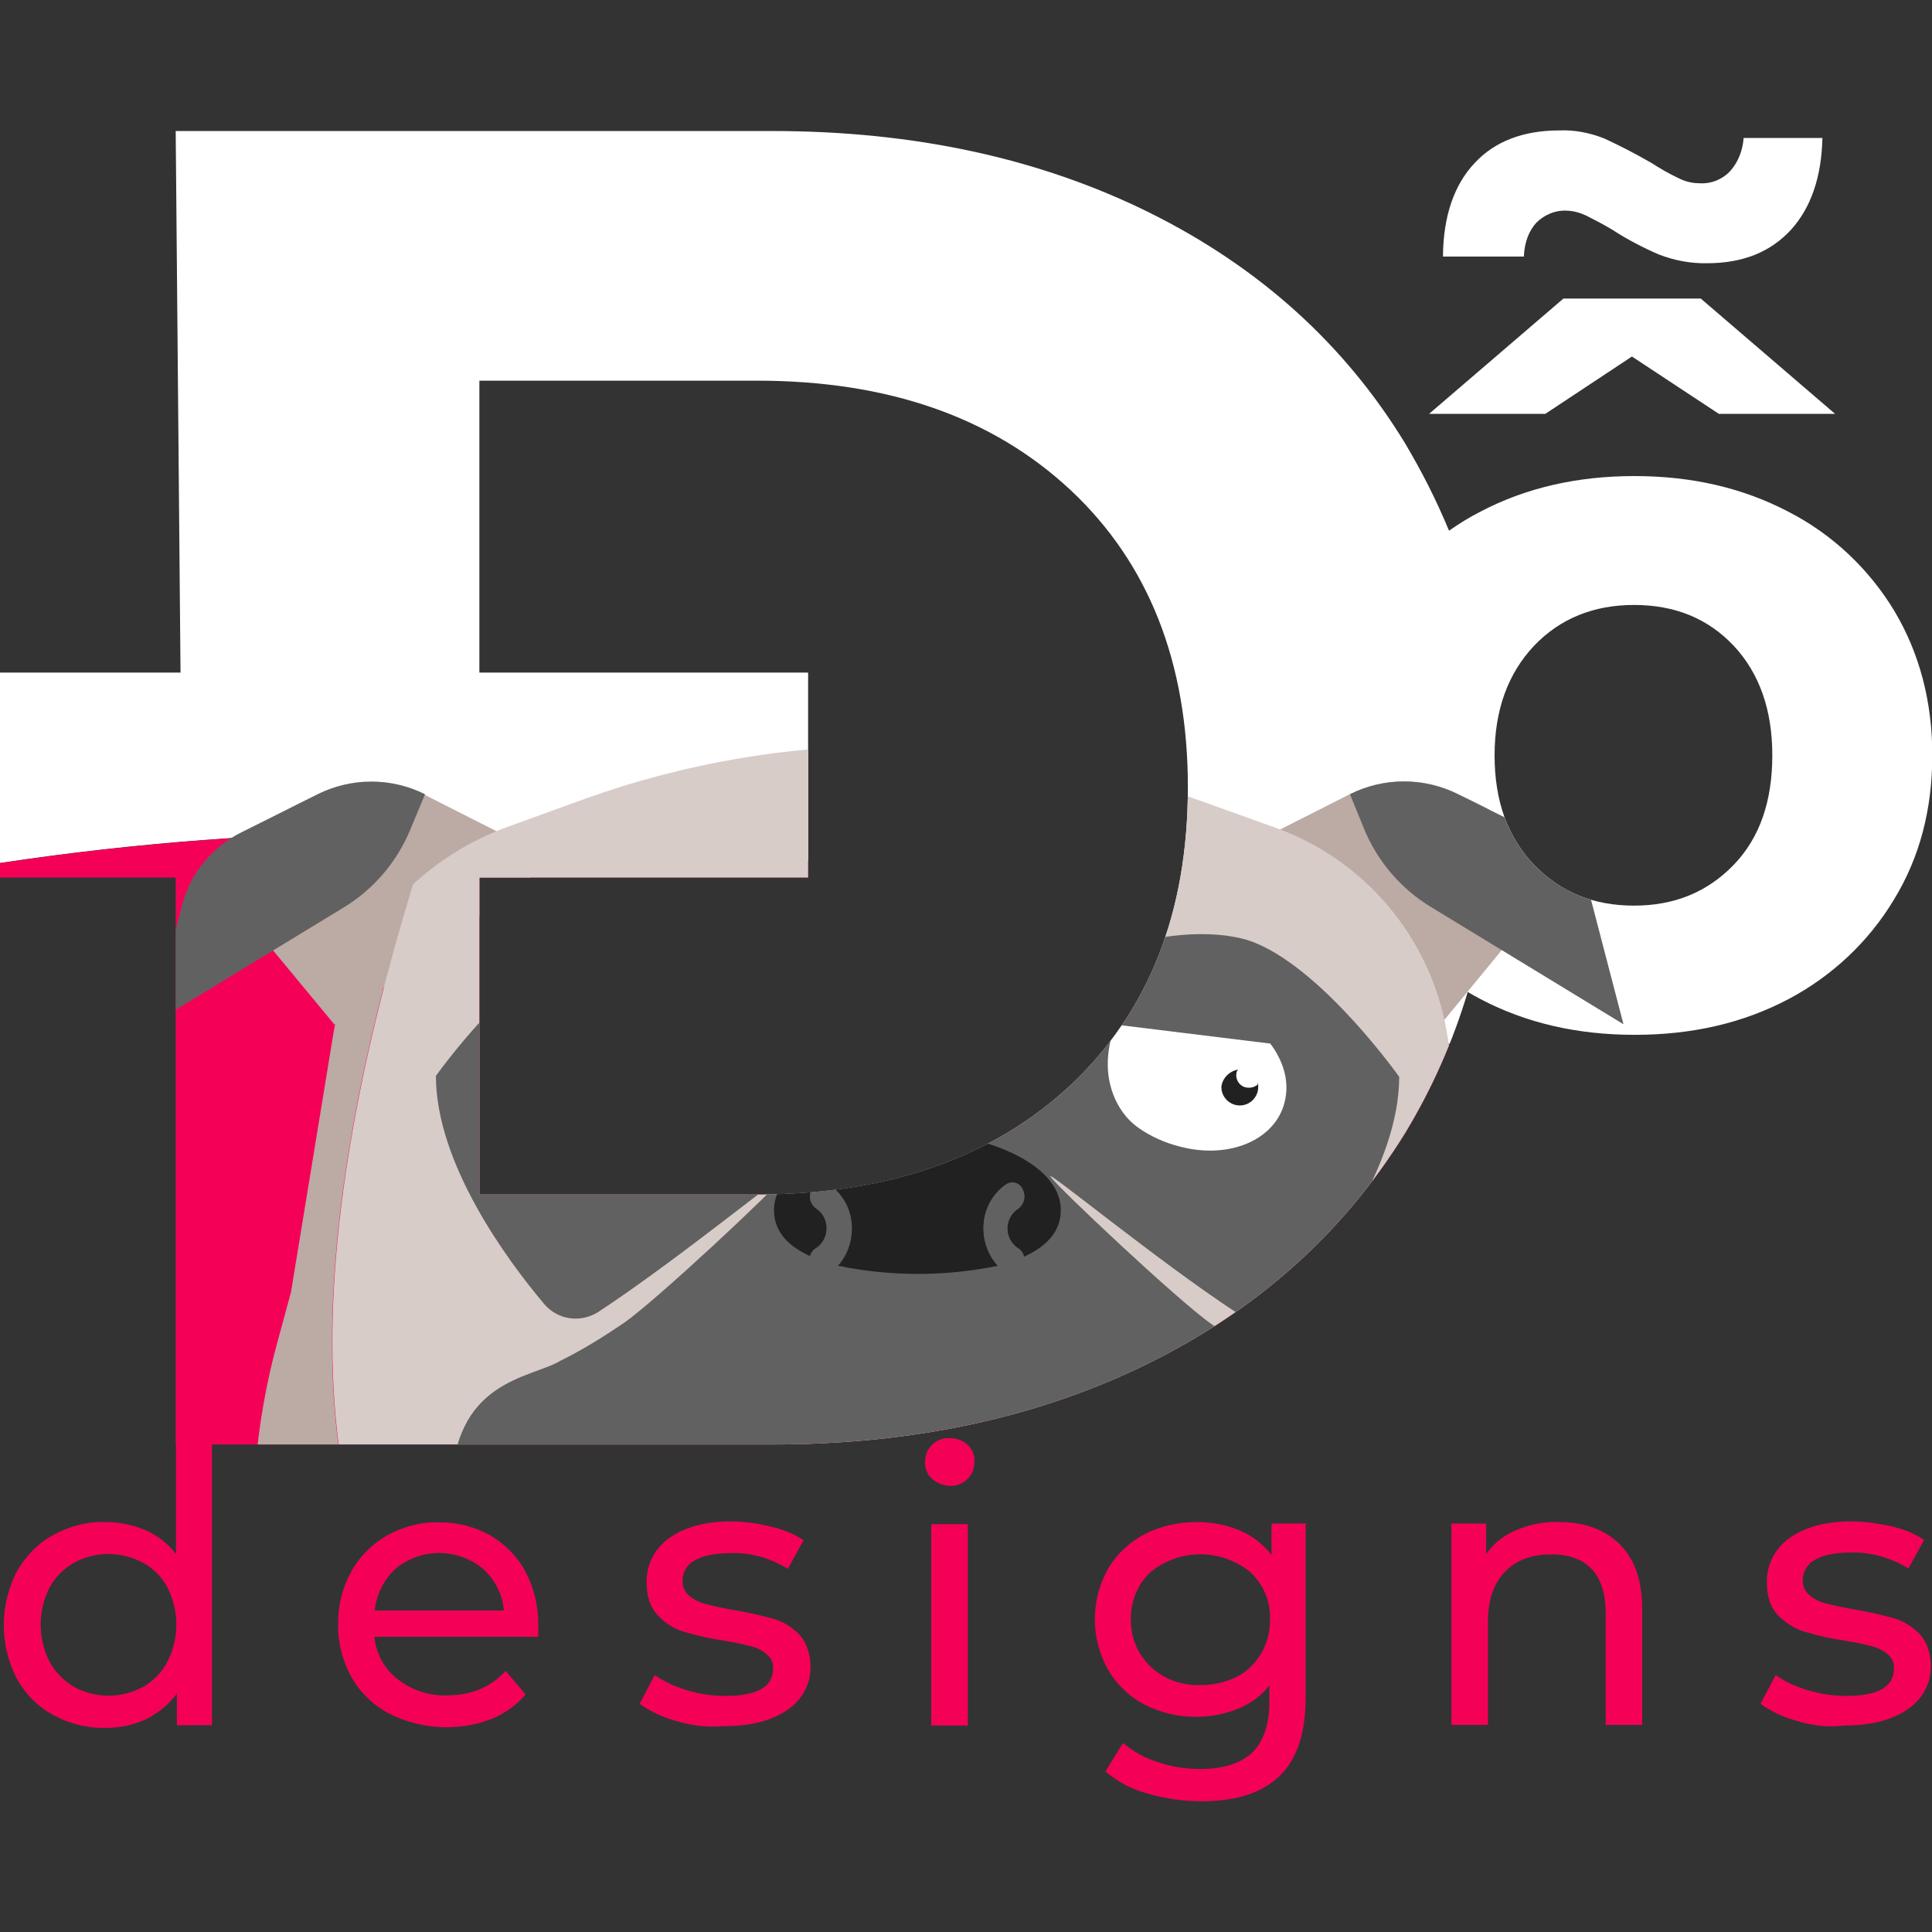 <?xml version="1.0" encoding="utf-8"?>
<!-- Generator: Adobe Illustrator 23.0.3, SVG Export Plug-In . SVG Version: 6.00 Build 0)  -->
<svg version="1.1" id="Layer_1" xmlns="http://www.w3.org/2000/svg" xmlns:xlink="http://www.w3.org/1999/xlink" x="0px" y="0px"
	 viewBox="0 0 640 640" style="enable-background:new 0 0 640 640;" xml:space="preserve">
<rect x="0" y="0" width="640" height="640" fill="#333333" stroke="none"/>
<style type="text/css">
	.st0{fill:#F50057;}
	.st1{clip-path:url(#SVGID_2_);}
	.st2{fill:#FFFFFF;}
	.st3{fill:#D7CCC8;}
	.st4{fill:#BCAAA4;}
	.st5{fill:#616161;}
	.st6{fill:#EEEEEE;}
	.st7{fill:#FAFAFA;}
	.st8{fill:#212121;}
	.st9{fill:none;stroke:#212121;stroke-width:3;stroke-linecap:round;stroke-linejoin:round;}
	.st10{fill:#304FFE;}
</style>
<title>cd-rgbInvert</title>
<g>
	<g id="Layer_1-2">
		<g>
			<path class="st0" d="M70.2,478.1v93.4H58.6v-10.5c-2.6,3.6-6.2,6.5-10.2,8.5c-4.3,2-8.9,2.9-13.5,2.9c-6.1,0.1-12-1.4-17.3-4.3
				c-5-2.7-9.2-6.9-12-12c-5.8-11.1-5.8-24.3,0-35.6c2.9-5,6.9-9.2,12-12c5.3-2.9,11.2-4.5,17.3-4.3c4.6,0,9.1,0.9,13.3,2.7
				c4,1.7,7.5,4.5,10.1,7.9v-36.7H70.2z M47.4,558.8c3.5-2,6.2-4.8,8.1-8.4c3.9-7.8,3.9-16.7,0-24.5c-1.9-3.5-4.6-6.3-8.1-8.2
				c-7.2-3.9-15.8-3.9-22.9,0c-3.5,1.9-6.2,4.8-8.1,8.2c-3.9,7.6-3.9,16.9,0,24.5c1.9,3.5,4.6,6.3,8.1,8.4
				C31.6,562.7,40.2,562.7,47.4,558.8z"/>
			<path class="st0" d="M178.2,542.2H124c0.6,5.6,3.3,10.7,7.8,14.1c4.6,3.6,10.5,5.6,16.4,5.3c7.9,0,14.4-2.7,19.3-8.1l6.6,7.8
				c-3,3.6-6.9,6.3-11.2,8.1c-10.9,4.2-23.2,3.6-33.7-1.6c-5.3-2.7-9.7-6.9-12.7-12.1c-3-5.3-4.6-11.5-4.5-17.6
				c-0.1-6.1,1.4-12.1,4.3-17.4c2.7-5,6.9-9.2,12-12.1c5.2-2.9,11.2-4.5,17.1-4.3c5.9-0.1,11.8,1.4,17,4.3
				c4.9,2.9,9.1,7.1,11.7,12.1c2.9,5.5,4.3,11.7,4.2,17.9C178.4,539.8,178.4,541,178.2,542.2z M131,519.7c-3.9,3.6-6.3,8.5-6.9,13.8
				h42.8c-0.4-5.3-2.9-10.2-6.9-13.8C151.6,512.7,139.3,512.7,131,519.7L131,519.7z"/>
			<path class="st0" d="M223.7,570c-4.3-1.2-8.2-3-11.8-5.6l5-9.5c3.3,2.3,6.9,3.9,10.7,5c4.2,1.3,8.4,1.9,12.7,1.9
				c10.5,0,15.8-3,15.8-9.1c0.1-1.9-0.7-3.6-2.2-4.8c-1.6-1.3-3.5-2.2-5.3-2.6c-2.2-0.6-5.2-1.2-9.1-1.9c-4.5-0.6-8.8-1.6-13.1-2.9
				c-3.3-1-6.3-3-8.6-5.5c-2.4-2.6-3.6-6.2-3.6-10.9c-0.1-5.8,2.7-11.2,7.5-14.6c5-3.6,11.8-5.5,20.3-5.5c4.5,0,8.9,0.6,13.3,1.7
				c3.9,0.9,7.6,2.3,10.9,4.5l-5.2,9.5c-5.8-3.6-12.4-5.5-19.2-5.2c-5,0-9.1,0.9-11.7,2.4c-2.4,1.3-4,3.9-4,6.6
				c-0.1,2,0.7,3.9,2.3,5.2c1.6,1.3,3.6,2.3,5.6,2.7c2.2,0.6,5.3,1.3,9.4,2c4.3,0.7,8.6,1.7,13,2.9c3.3,1,6.2,2.9,8.5,5.3
				c2.3,2.6,3.5,6.1,3.6,10.5c0.1,5.8-2.9,11.2-7.8,14.4c-5.2,3.6-12.2,5.3-21,5.3C234.1,572.3,228.8,571.6,223.7,570z"/>
			<path class="st0" d="M308.7,489.8c-1.6-1.4-2.3-3.5-2.3-5.5c0-2.2,0.9-4.2,2.3-5.6c1.6-1.6,3.6-2.4,5.9-2.3
				c2.2,0,4.3,0.7,5.9,2.2c1.6,1.4,2.4,3.5,2.3,5.5c0,2.2-0.7,4.3-2.3,5.8c-1.6,1.6-3.6,2.4-5.9,2.3
				C312.3,492.1,310.2,491.2,308.7,489.8z M308.5,504.9h12.1v66.7h-12.1V504.9z"/>
			<path class="st0" d="M432.5,504.9v57.6c0,11.7-2.9,20.3-8.6,25.8c-5.8,5.6-14.4,8.4-25.9,8.4c-6.1,0-12.1-0.9-18-2.6
				c-5.2-1.4-9.9-3.9-13.8-7.3l5.8-9.4c3.5,2.9,7.3,5,11.5,6.3c4.6,1.6,9.4,2.3,14.1,2.3c7.8,0,13.5-1.9,17.3-5.5
				c3.7-3.7,5.6-9.4,5.6-16.9v-5.3c-2.7,3.5-6.3,6.1-10.5,7.8c-4.3,1.7-8.9,2.6-13.5,2.6c-6.1,0.1-12-1.3-17.3-4
				c-5-2.6-9.2-6.6-12.1-11.5c-5.9-10.4-5.9-23.2,0-33.6c2.9-4.9,7.1-8.8,12.1-11.4c5.3-2.7,11.2-4,17.3-4c4.8,0,9.7,0.9,14,2.7
				c4.2,1.7,7.9,4.6,10.7,8.2v-10.4h11.5V504.9z M409.6,555.5c3.5-1.7,6.2-4.5,8.2-7.8c2-3.5,3-7.3,2.9-11.2
				c0.3-5.9-2.2-11.7-6.5-15.7c-9.7-7.9-23.5-7.9-33.1,0c-4.3,4-6.6,9.8-6.5,15.7c0,4,1,7.9,3,11.2c2,3.3,4.8,5.9,8.2,7.8
				c3.7,1.9,7.8,2.9,12,2.7C402,558.2,406,557.3,409.6,555.5z"/>
			<path class="st0" d="M536.5,511.5c5,4.9,7.5,12.1,7.5,21.6v38.3h-12.1v-37c0-6.5-1.6-11.4-4.6-14.6c-3.2-3.3-7.5-4.9-13.4-4.9
				c-6.5,0-11.7,1.9-15.4,5.8c-3.7,3.9-5.6,9.2-5.6,16.4v34.3h-12.1v-66.7h11.5v10.1c2.4-3.5,5.9-6.2,9.9-7.9
				c4.5-1.9,9.2-2.9,14.1-2.7C524.8,504.2,531.5,506.6,536.5,511.5z"/>
			<path class="st0" d="M595,570c-4.3-1.2-8.2-3-11.8-5.6l5-9.5c3.3,2.3,6.9,3.9,10.7,5c4.2,1.3,8.4,1.9,12.7,1.9
				c10.5,0,15.8-3,15.8-9.1c0.1-1.9-0.7-3.6-2.2-4.8c-1.6-1.3-3.5-2.2-5.3-2.6c-2.2-0.6-5.2-1.2-9.1-1.9c-4.5-0.6-8.8-1.6-13.1-2.9
				c-3.3-1-6.3-3-8.8-5.5c-2.4-2.6-3.6-6.2-3.6-10.9c-0.1-5.8,2.7-11.2,7.5-14.6c5-3.6,11.8-5.5,20.3-5.5c4.5,0,8.9,0.6,13.4,1.6
				c3.9,0.9,7.6,2.3,10.9,4.5l-5.2,9.5c-5.8-3.6-12.4-5.5-19.3-5.3c-5.2,0-9.1,0.9-11.7,2.4c-2.4,1.3-4,3.9-4,6.6
				c-0.1,2,0.7,3.9,2.3,5.2c1.6,1.3,3.6,2.3,5.6,2.7c2.2,0.6,5.3,1.3,9.4,2c4.3,0.7,8.6,1.7,13,2.9c3.3,1,6.2,2.9,8.5,5.3
				c2.3,2.6,3.6,6.1,3.6,10.5c0.1,5.8-2.9,11.2-7.8,14.4c-5.2,3.6-12.2,5.3-21,5.3C605.4,572.3,600,571.6,595,570z"/>
		</g>
		<g>
			<g>
				<g>
					<defs>
						<path id="SVGID_1_" d="M511.9,137.1h-38.5l44.5-38.2h45.5l44.5,38.2h-38.5l-28.8-19L511.9,137.1z M508.9,73.8
							c2.7-2.7,6.5-4.3,10.4-4c2.4,0.1,4.8,0.9,6.9,2c2.6,1.3,5.2,2.7,7.9,4.3c4.9,3.2,10.1,5.9,15.4,8.2c5.2,2,10.5,3,16,2.9
							c11.8,0,21-3.7,27.8-11.1c6.6-7.3,10.1-17.4,10.4-30.4h-26.1c-0.3,4-1.7,7.8-4.3,10.8c-2.6,2.9-6.5,4.5-10.4,4.2
							c-2.4,0-4.8-0.6-6.9-1.7c-3-1.4-6.1-3.2-8.9-5c-5-2.9-10.2-5.6-15.6-8.1c-4.8-1.9-9.8-2.9-14.8-2.7
							c-12.1,0-21.5,3.6-28.2,10.8c-6.8,7.2-10.4,17.6-10.5,31h26.8C505,80.3,506.4,76.6,508.9,73.8z M640.1,250.2
							c0,17.9-4.2,33.9-12.7,47.8c-8.4,14-20.6,25.4-35,33c-15,7.9-31.8,11.8-50.9,11.8c-19,0-35.9-3.9-51-11.8
							c-1.4-0.7-2.9-1.6-4.3-2.4c-4.9,16.4-11.8,32-20.7,46.7c-20.2,32.7-48.3,58.1-84.6,76.1s-77.9,27.1-125.2,27.1H58.2V290.7H0
							v-67.9h59.8L58.2,43.4h197.5c47.3,0,88.9,9.1,125.2,27.1c36.2,18,64.4,43.4,84.4,76.1c5.6,9.4,10.5,19,14.7,29.2
							c3.3-2.3,6.8-4.5,10.4-6.3c15-7.9,32.1-11.8,51-11.8c19,0,35.9,3.9,51,11.8c14.6,7.5,26.7,18.9,35.2,33
							C635.8,216.3,640.1,232.3,640.1,250.2L640.1,250.2z M393.5,260.8c0-41.3-13-74.2-38.8-98.4c-25.9-24.2-60.5-36.3-104-36.3
							h-91.9v96.7h108.9v67.9H158.8v105h91.9c43.5,0,78.1-12.1,104-36.3C380.6,335,393.5,302.2,393.5,260.8z M587.1,250.2
							c0-15.1-4.3-27.2-12.8-36.3c-8.6-9.1-19.6-13.5-33-13.5s-24.5,4.5-33.1,13.5c-8.6,9.1-13.1,21.2-13.1,36.3s4.3,27.2,13.1,36.3
							c8.8,9.1,19.7,13.5,33.1,13.5s24.3-4.5,33-13.5S587.1,265.3,587.1,250.2L587.1,250.2z"/>
					</defs>
					<clipPath id="SVGID_2_">
						<use xlink:href="#SVGID_1_"  style="overflow:visible;"/>
					</clipPath>
					<g class="st1">
						<path class="st2" d="M640.1,441.2V-87.5H-0.1v373.4c44.9-6.8,90.3-10.2,135.9-10.2C332.7,275.7,510.9,338.9,640.1,441.2z"/>
						<path class="st0" d="M640.1,564.2v-123C511,338.9,332.7,275.7,135.9,275.7c-45.5,0-90.9,3.5-135.9,10.2v278.3H640.1z"/>
						<path class="st3" d="M125.3,730.4h433.1c1.4-14.7,0.7-29.5-2-44.1l0,0c-7.3-38.6-30.1-72.5-63-93.9H136.1
							C119,652.6,106.9,680.9,125.3,730.4z"/>
						<path class="st4" d="M136.1,592.3H96.2c-32.8,21.5-55.6,55.3-63,93.9l0,0c-2.7,14.6-3.3,29.4-2,44.1h93.8
							C106.9,680.9,119,652.6,136.1,592.3z"/>
						<path class="st4" d="M110.8,339.4l-23.1-27.9c-10.2-12.4-8.4-30.7,4-40.8c1.7-1.4,3.7-2.7,5.8-3.7l7.6-3.7
							c11.2-5.6,24.3-5.6,35.6,0l42.6,21.6L110.8,339.4z"/>
						<path class="st5" d="M140.8,263.1c-11.2-5.6-24.3-5.6-35.6,0L80,275.7c-9.7,4.8-16.9,13.5-19.6,23.9L50,339.5l63.7-38.8
							c10.1-6.1,17.9-15.3,22.3-26.1L140.8,263.1z"/>
						<path class="st4" d="M477.2,339.4l23.1-28.1c10.2-12.4,8.4-30.7-4-40.9c-1.7-1.4-3.7-2.7-5.8-3.7l-7.6-3.7
							c-11.2-5.6-24.3-5.6-35.6,0l-42.6,21.6L477.2,339.4z"/>
						<path class="st5" d="M447.2,263.1c11.2-5.6,24.3-5.6,35.6-0.1l25.2,12.5c9.7,4.8,16.7,13.5,19.4,23.9l10.4,39.9l-63.7-38.8
							c-10.1-6.1-17.9-15.3-22.3-26.1L447.2,263.1z"/>
						<path class="st4" d="M170.7,581c-84.3-54.5-65.7-184.4-34-288c-13.8,13-23.1,30.3-26.2,49l-14.1,86l-4.8,17.7
							c-8.6,32.1-10.1,65.7-4,98.3l8.8,48.4l61.7,17c89.6,24.8,184.1,24.8,273.7,0l6.2-1.7C368.8,621.3,251.5,633.1,170.7,581z"/>
						<path class="st3" d="M502.2,543.9c5.9-32.7,4.6-66.3-4-98.3l-4.8-17.7l-14.1-85.9c-5.3-31.4-27.4-57.5-57.3-68l-26.5-9.5
							c-65.1-23.3-136.3-23.3-201.4,0l-26.2,9.5c-11.5,4.2-22.2,10.7-31.1,19c-31.7,103.6-50.3,233.5,34,288
							c80.8,52.2,198.1,40.5,267.4,26.8l55.5-15.4L502.2,543.9z"/>
						<path class="st6" d="M270.4,708.9c-27.7-22.9-59.4-52.9-74.3-90.5c-12.8-2.4-25.5-5.5-38.2-8.9l-61.5-17.1l-2.6,1.7l24.9,32.8
							c32,42.1,73,76.5,119.9,101l4.8,2.6h51.6C286.7,722.9,278.3,715.4,270.4,708.9z"/>
						<path class="st7" d="M270.4,708.9c7.9,6.5,16.3,14,24.5,21.5h122.9c29.1-32.3,52-69.7,67.4-110.4l10.1-26.5l-1.9-1.2l-61.7,17
							c-76.8,21.2-157.5,24.2-235.7,8.9C211.1,656,242.8,686,270.4,708.9z"/>
						<path class="st5" d="M422.3,451.1c-7.3-3.7-14.4-7.9-21-12.5c-10.9-7.6-50.7-45.1-53.3-48.8c-2-3,35.2,27.7,61.7,45.1
							c5.8,3.7,13.4,2.6,17.9-2.6c12.5-15.1,35.9-46.8,35.9-75.6c0,0-24.5-34.6-47.3-44.2c-22.8-9.7-77.2,4.5-73,30.7
							c0.3,0.7-78.9,0.7-78.7,0c4.2-26.2-50.3-40.3-73-30.7c-22.8,9.7-47.1,43.9-47.1,43.9c0,28.8,23.3,60.7,35.9,75.6
							c4.5,5.3,12.1,6.3,17.9,2.6c26.5-17.4,63.7-48,61.7-45.1c-2.6,3.9-42.4,41.2-53.3,48.8c-6.8,4.6-13.7,8.9-21,12.5l0,0
							c-9.9,5.9-36,6.3-36,43.5c0,50.9,62.1,60.2,84.9,59.2s52.2-21.5,69.6-22c17.3,0.7,46.7,21.2,69.6,22c22.9,0.9,85-8.4,85-59.2
							C458.3,457.5,432.2,457.1,422.3,451.1z"/>
						<path class="st7" d="M239.9,342.7l-51.3,5.8c-4.2,5-6.2,10.9-5,16.7c2.4,12.2,18.3,18.7,35.4,14.6c4.6-1.2,8.9-2.9,13-5.5
							c7.1-4.6,10.9-12.7,10.4-21C242.2,349.7,241.3,346.1,239.9,342.7z"/>
						<path class="st8" d="M199.1,354.3c0.1,0.1,0.1,0.3,0.3,0.4c0.9,2-0.1,4.5-2.2,5.3c-1.6,0.7-3.5,0.1-4.6-1.2
							c-0.1,0.4-0.1,1-0.1,1.4c0,3.3,2.7,6.1,6.1,6.1c3.3,0,6.1-2.7,6.1-6.1C204.6,357.4,202.1,354.8,199.1,354.3L199.1,354.3z"/>
						<path class="st7" d="M197.2,360c2-0.9,3-3.2,2.2-5.2c-0.1-0.1-0.1-0.3-0.3-0.4c-0.3,0-0.4,0-0.7,0c-2.9,0-5.2,2-5.9,4.8
							C193.8,360.2,195.6,360.7,197.2,360z"/>
						<path class="st9" d="M425.6,511.8c-10.9,1-20.6-8.4-41.9-16c-51.6-18.7-108.1-18.7-159.6,0c-21.3,7.6-31,17-41.9,16"/>
						<path class="st2" d="M369.5,339.4l51.3,6.3c4.2,5.6,6.2,12,5,18.2c-2.4,13.4-18.3,20.5-35.4,15.8c-4.6-1.2-9.1-3.2-13-5.9
							c-6.8-4.6-10.9-13.4-10.4-22.8C367.2,347,368.1,343.1,369.5,339.4z"/>
						<path class="st8" d="M410.2,354.3c-0.1,0.1-0.1,0.3-0.3,0.4c-0.9,2,0.3,4.5,2.3,5.2c1.6,0.6,3.3,0.1,4.5-1.2
							c0.1,0.4,0.1,1,0.1,1.4c0,3.3-2.7,6.1-6.1,6.1c-3.3,0-6.1-2.7-6.1-6.1C404.8,357.4,407.1,354.8,410.2,354.3L410.2,354.3z"/>
						<path class="st2" d="M412,360c-2-0.9-3-3.2-2.2-5.2c0.1-0.1,0.1-0.3,0.3-0.4c0.3,0,0.4,0,0.7,0c2.7,0,5.2,2,5.9,4.8
							C415.6,360.2,413.8,360.7,412,360z"/>
						<path class="st8" d="M351.4,400.9c0-16.7-28.5-25.8-47.5-25.8c-19,0-47.5,9.1-47.5,25.8c0,7.2,4.9,12.1,12.2,15.3
							c0.3-1.2,1-2,1.9-2.6c2.2-1.4,3.6-4,3.6-6.6c0-2.6-1.3-5-3.5-6.6c-2-1.4-2.6-4.2-1.4-6.3c0.7-1.9,3-2.9,4.9-2
							c0.1,0.1,0.4,0.1,0.6,0.3c4.8,3.3,7.6,8.8,7.5,14.7c0,4.5-1.6,8.8-4.6,12.2c17.4,3.6,35.4,3.6,53,0c-3-3.3-4.8-7.6-4.8-12.2
							c-0.1-5.8,2.7-11.4,7.5-14.7c1.7-1.2,4-0.6,5.2,1.2c0.1,0.1,0.3,0.4,0.3,0.6c1.2,2.2,0.4,4.9-1.6,6.3
							c-2.2,1.4-3.5,3.9-3.5,6.6c0,2.6,1.3,5.2,3.6,6.6c1,0.6,1.6,1.6,1.9,2.6C346.5,413,351.4,408.1,351.4,400.9z"/>
						<path class="st5" d="M281.9,406.9c0.1-5.8-2.7-11.4-7.5-14.7c-1.7-1.2-4-0.6-5.2,1.2c-0.1,0.1-0.3,0.4-0.3,0.6
							c-1.2,2.2-0.6,4.9,1.4,6.3c2.2,1.4,3.5,3.9,3.5,6.6c0,2.6-1.3,5.2-3.6,6.6c-1,0.6-1.6,1.6-1.9,2.6c2.9,1.2,5.8,2.2,8.8,2.9
							C280.4,415.7,282.1,411.4,281.9,406.9z"/>
						<path class="st5" d="M337.3,413.5c-2.2-1.4-3.6-4-3.6-6.6c0-2.6,1.3-5,3.5-6.6c2-1.4,2.6-4.2,1.6-6.3c-0.7-1.9-3-2.9-4.9-2
							c-0.1,0.1-0.4,0.1-0.6,0.3c-4.8,3.3-7.6,8.8-7.5,14.7c0,4.5,1.6,8.8,4.6,12.2c3-0.7,6.1-1.7,8.8-2.9
							C339,415.1,338.3,414.1,337.3,413.5z"/>
						<path class="st10" d="M345.6,583.5c-0.7-0.7-1.2-1.7-1.2-2.7c-0.1-1,0.3-2,1-2.7c1.4-1.4,3.9-1.6,5.3-0.1
							c0.7,0.7,1.2,1.7,1.2,2.7c0,1-0.3,2-1,2.9C349.5,585,347.2,585,345.6,583.5L345.6,583.5L345.6,583.5z"/>
						<path class="st10" d="M360.5,582.8c-1.7-0.9-3.3-2.2-4.3-3.7c-2.2-3.5-2.2-7.8-0.3-11.4c1-1.7,2.3-3,4-4
							c1.9-1,3.9-1.6,5.9-1.6c2-0.1,4,0.3,5.8,1.3c1.6,0.9,2.9,2.3,3.7,3.9l-4.6,2.7c-0.9-1.7-2.7-2.9-4.8-2.7
							c-1.4,0-2.9,0.6-3.9,1.7c-2,2.6-1.9,6.2,0.3,8.6c1,1,2.4,1.6,4,1.4c2,0,3.9-1.3,4.6-3l4.8,2.4c-0.7,1.7-1.9,3.2-3.5,4
							c-1.7,1-3.7,1.6-5.8,1.6C364.4,584.1,362.3,583.7,360.5,582.8z"/>
						<path class="st10" d="M399.9,553.3l0.9,29.4l-5.8,0.1v-2.4c-1.6,2-4,3-6.5,3c-1.9,0.1-3.7-0.3-5.3-1.2c-1.6-0.9-3-2.2-3.9-3.7
							c-1.9-3.6-2-7.8-0.3-11.5c0.9-1.6,2-3,3.6-4s3.5-1.4,5.3-1.4c2.3-0.1,4.8,0.7,6.3,2.3l-0.3-10.4L399.9,553.3z M393.2,576.5
							c1-1.2,1.6-2.7,1.4-4.3c0-1.6-0.6-3.2-1.6-4.3c-2.2-2-5.6-2-7.6,0.1l0,0c-2,2.6-1.9,6.2,0.3,8.6
							C387.7,578.8,391.1,578.7,393.2,576.5C393.3,576.5,393.3,576.5,393.2,576.5L393.2,576.5z"/>
					</g>
				</g>
			</g>
		</g>
	</g>
</g>
</svg>
